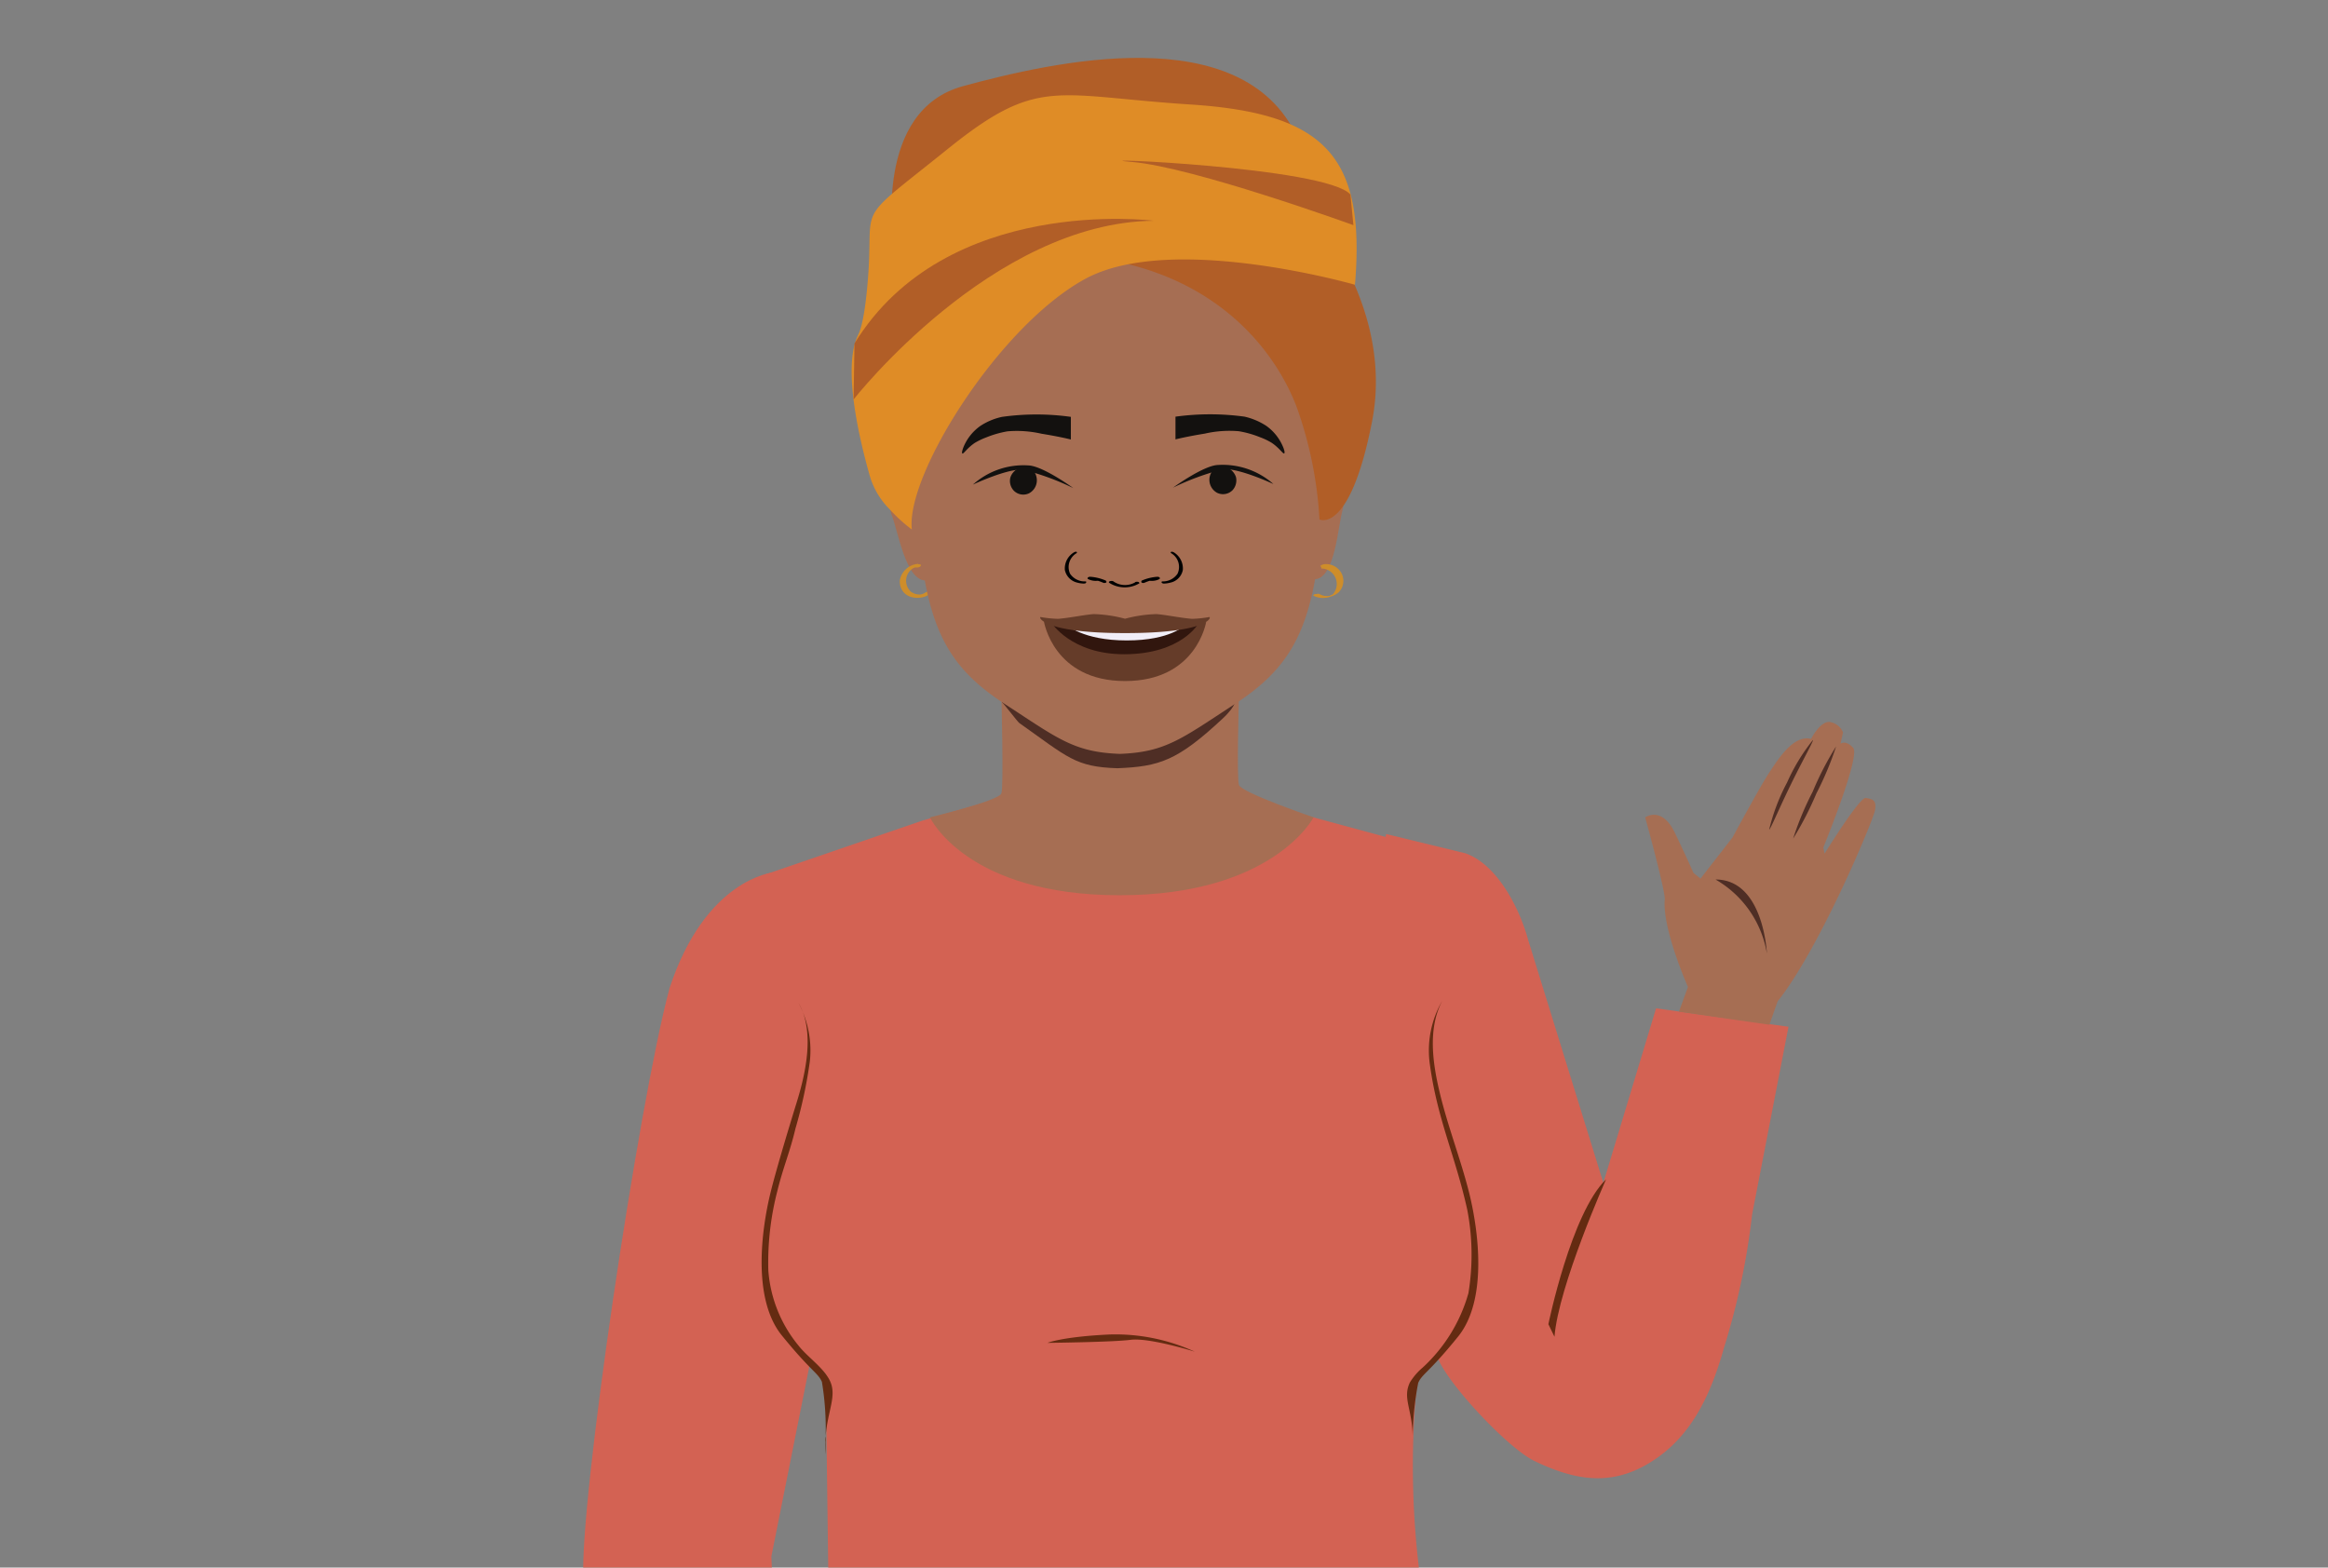 <svg id="Layer_1" data-name="Layer 1" xmlns="http://www.w3.org/2000/svg" xmlns:xlink="http://www.w3.org/1999/xlink" viewBox="0 0 205.83 138.61"><rect x="0" y="0" width="205.83" height="138.61" fill="#808080" stroke="none"/><defs><style>.cls-1{fill:none;}.cls-2{clip-path:url(#clip-path);}.cls-3{fill:#d36253;}.cls-4{fill:#242f34;}.cls-5{fill:#642b11;}.cls-6{fill:#a66e53;}.cls-7{fill:#4f2e25;}.cls-8{fill:#ce8d2a;}.cls-9{fill:#010101;}.cls-10{fill:#13110f;}.cls-11{fill:#b15e27;}.cls-12{fill:#df8c26;}.cls-13{fill:#fff;}.cls-14{fill:#653c29;}.cls-15{fill:#31160e;}.cls-16{fill:#f1eef7;}</style><clipPath id="clip-path"><rect class="cls-1" width="205.83" height="138.61"/></clipPath></defs><g class="cls-2"><path class="cls-3" d="M68.2,137.63l5.65-28.3L68.38,77.14s-6,.52-9.19,10.26c-2.78,10.42-8,45.58-7.61,52.3.12,2,.79,6.81,1.67,12.55H68.82Z"/><path class="cls-4" d="M81,75l-4,35.86L76.42,116c0,.18.55.07.57-.09L81,80l.57-5.16c0-.17-.55-.06-.56.09Z"/><path class="cls-3" d="M146.42,89.16l-4.66,15.43-6.63-21.42c-.77-2.87-2.76-6.74-5.57-7.72l-7-1.7L117.84,99l9.34,21.21c1,2.35,6.25,7.94,8.54,9,3.88,1.86,7.2,2.25,10.85-.34,3.27-2.32,4.82-6,5.87-9.74a63.58,63.58,0,0,0,2.47-11.73l3.22-16.61Z"/><path class="cls-3" d="M127.83,148.12a26.43,26.43,0,0,0-1.49-4.45,18.86,18.86,0,0,1-.78-4.18,76.14,76.14,0,0,1-.33-16.74c.34-2.49,3.88-4,5.31-8.75,1.26-4.17-4.83-39.13-4.83-39.13l-11.92-3.23L110.63,71l-.24-.15a2,2,0,0,0,0,.57l0,.3a10.64,10.64,0,0,1-8.36,5.39,24.84,24.84,0,0,1-3.65,0,11.85,11.85,0,0,1-9.3-5.42L89,70.42l-7.47,2.15L67.62,77.34l-.29,28.44c.32,5.86-.18,6.9,2.26,12.23L73,121.48l.24,18s-2,4.87-4.54,12.56h59.76C128.23,150.82,128.05,149.37,127.83,148.12Z"/><path class="cls-5" d="M105.64,119.52A16.88,16.88,0,0,0,98.08,118c-4.18.2-5.47.74-5.47.74s5.71-.06,7.36-.27S105.64,119.52,105.64,119.52Z"/><path class="cls-6" d="M109.54,69.41c-.21-.66,0-7.75,0-7.75L99,63.27,88.54,61.66s.21,7.83,0,8.49-6.32,2.12-6.32,2.12S85.41,79.16,99,79.16s17.14-6.89,17.14-6.89S109.75,70.08,109.54,69.41Z"/><path class="cls-7" d="M88.57,62.07c.17.13,1.38,1.73,1.55,1.86,4.31,3.05,4.95,3.88,8.67,4,3.72-.15,5.31-.66,9.31-4.39,1.35-1.26,1.05-1.68,1.35-1.91C102.77,61.64,95.26,62,88.57,62.07Z"/><path class="cls-6" d="M81.8,41.11s-2-3.08-3.15-3c-.69.07.91,1.64,1.11,3.4.27,2.37-1.48,2.67-.93,4s1.26,6,3.1,5.81c.73-.08,1.47-1.69,1.47-1.69S82.4,43.22,81.8,41.11Z"/><path class="cls-8" d="M81.2,49.86a1.76,1.76,0,0,0-1.64,1.44,1.46,1.46,0,0,0,.28,1,1.36,1.36,0,0,0,.64.46,2,2,0,0,0,1.74-.23c.07-.05.17-.14,0-.2a.48.48,0,0,0-.4.06.93.93,0,0,1-.51.18,1.44,1.44,0,0,1-.46-.08l-.28-.14s0,0,0,0l0,0a1.07,1.07,0,0,1-.18-.19,1.31,1.31,0,0,1,0-1.61,1.24,1.24,0,0,1,.32-.29.6.6,0,0,1,.19-.08l.11,0s0,0,0,0l.09,0c.1,0,.3-.06.32-.18s-.17-.11-.23-.1Z"/><path class="cls-6" d="M115.29,41s1.69-3.28,2.84-3.27c.69,0-.75,1.72-.76,3.5,0,2.38,1.74,2.51,1.33,3.89s-.65,6.11-2.5,6.1c-.73,0-1.64-1.54-1.64-1.54S114.91,43.18,115.29,41Z"/><path class="cls-6" d="M117.77,43h0c-.41,2.07-.92,4.25-1.26,6.74-.92,6.59-2.88,9.62-7.36,12.53-4.68,3.05-6.09,4.24-10.14,4.39-4.05-.15-5.46-1.34-10.14-4.39-4.48-2.91-6.44-5.94-7.36-12.53-.2-1.46-.46-2.82-.72-4.11-.19-1-.39-1.88-.56-2.78v0h0a22.3,22.3,0,0,1-.15-10c.91-3.81,4.07-8.54,8.86-11.53h0A18.94,18.94,0,0,1,99,18.28c10.39,0,17.5,8.38,18.95,14.44A22.41,22.41,0,0,1,117.77,43Z"/><path class="cls-9" d="M100.35,51.5a1.8,1.8,0,0,1-1.92-.1c-.12-.08-.52,0-.35.14a2.53,2.53,0,0,0,2.6.07c.08,0,.06-.1,0-.14a.41.41,0,0,0-.31,0"/><path class="cls-9" d="M97.8,51.35A4.18,4.18,0,0,0,96.4,51a.32.32,0,0,0-.22.07s-.05.09,0,.12a1.49,1.49,0,0,0,.78.17.27.27,0,0,0,.23-.09c0-.06,0-.11-.1-.11a1.13,1.13,0,0,1-.62-.14l-.21.18a3.9,3.9,0,0,1,1.26.32.28.28,0,0,0,.25,0c.06,0,.11-.1,0-.14"/><path class="cls-9" d="M95.89,51.41a1.56,1.56,0,0,1-1.28-.68,1.43,1.43,0,0,1,.58-1.82c.06,0,0-.1,0-.12a.36.36,0,0,0-.25.06,1.66,1.66,0,0,0-.79,1.55,1.45,1.45,0,0,0,1.11,1.12,2.34,2.34,0,0,0,.53.08c.07,0,.21,0,.24-.09s0-.1-.1-.1"/><path class="cls-9" d="M100.92,51.35a4.18,4.18,0,0,1,1.41-.35.31.31,0,0,1,.21.07s0,.09,0,.12a1.45,1.45,0,0,1-.77.17c-.09,0-.2,0-.24-.09s0-.11.1-.11a1.09,1.09,0,0,0,.62-.14l.22.18a3.83,3.83,0,0,0-1.26.32.3.3,0,0,1-.26,0s-.11-.1,0-.14"/><path class="cls-9" d="M102.83,51.41a1.56,1.56,0,0,0,1.28-.68,1.41,1.41,0,0,0-.57-1.82c-.07,0,0-.1,0-.12a.39.39,0,0,1,.26.06,1.67,1.67,0,0,1,.78,1.55,1.42,1.42,0,0,1-1.11,1.12,2.34,2.34,0,0,1-.53.08.27.27,0,0,1-.24-.09c0-.07,0-.1.1-.1"/><path class="cls-10" d="M103.93,36.84V38c0,.28,0,.57,0,.85,1-.24,1.93-.4,2.6-.51a9.77,9.77,0,0,1,3-.21,8.94,8.94,0,0,1,1.9.54,5.7,5.7,0,0,1,1,.48c.7.47,1,1,1.11.94s-.07-.5-.09-.55a4.3,4.3,0,0,0-1.5-1.89,5.93,5.93,0,0,0-1.92-.81,22.55,22.55,0,0,0-6.08,0"/><path class="cls-10" d="M107.53,41.36a1.29,1.29,0,0,1,1.38.25,1.38,1.38,0,0,1,.37.58,1.29,1.29,0,0,1-.3,1.15,1.19,1.19,0,0,1-1.36.24,1.31,1.31,0,0,1-.64-1.52,1.22,1.22,0,0,1,.55-.7"/><path class="cls-10" d="M103.71,43.12s2.57-1.87,3.88-2a6.77,6.77,0,0,1,5,1.68s-3.12-1.46-4.47-1.3A22.88,22.88,0,0,0,103.71,43.12Z"/><path class="cls-10" d="M94.68,36.88c0,.37,0,.75,0,1.13s0,.57,0,.85c-1-.24-1.93-.4-2.6-.51a9.82,9.82,0,0,0-3-.21,9,9,0,0,0-1.89.54,6.19,6.19,0,0,0-1,.48c-.7.47-1,1-1.1.94s.07-.5.09-.55a4.3,4.3,0,0,1,1.5-1.89,5.67,5.67,0,0,1,1.92-.8,22,22,0,0,1,6.08,0"/><path class="cls-10" d="M91.08,41.4a1.32,1.32,0,0,0-1.75.83,1.25,1.25,0,0,0,.3,1.15,1.18,1.18,0,0,0,1.35.24,1.3,1.3,0,0,0,.64-1.52,1.15,1.15,0,0,0-.54-.7"/><path class="cls-10" d="M94.9,43.16s-2.57-1.87-3.88-2a6.7,6.7,0,0,0-5,1.69s3.12-1.47,4.46-1.31A22.77,22.77,0,0,1,94.9,43.16Z"/><path class="cls-11" d="M77.08,25.57a37.75,37.75,0,0,1,19.51-2.79c11,1.39,16.21,8.31,18.07,13.25a35.22,35.22,0,0,1,2,9.9s2.69,1.37,4.65-8.66c2.85-14.62-13.14-27.51-16.69-27.51S82.17,9.22,77.08,25.57Z"/><path class="cls-11" d="M79,21.3S77.2,9.78,85.14,7.62s24.66-6,29.55,4.5Z"/><path class="cls-12" d="M78.63,45a6.87,6.87,0,0,1-1.75-3c-.88-3.11-2.43-9.54-1-12.4.62-1.24.87-4.94.93-6,.3-5.71-1-4,7-10.44s9.41-4.7,21.44-3.92,15.48,4.67,14.55,15.94c0,0-16.2-4.66-23.83-.53S80.07,42,80.62,46.82A13.92,13.92,0,0,1,78.63,45Z"/><path class="cls-11" d="M75.47,35.32S87.71,19.67,102,19.52c0,0-18.33-2.38-26.45,10.85Z"/><path class="cls-11" d="M119.66,19.91s-14.15-5.14-19.58-5.59,17.15.42,19.32,2.88Z"/><ellipse class="cls-13" cx="99.36" cy="56.25" rx="4.76" ry="1"/><path class="cls-8" d="M116.83,50.27a1.37,1.37,0,0,1,1.33,1.09,1.34,1.34,0,0,1-.12.9,1.27,1.27,0,0,1-.24.33l-.06,0,0,0-.08.05-.14.06-.06,0s-.05,0,0,0l-.09,0a1.22,1.22,0,0,1-.7-.17c-.1-.05-.26,0-.36,0s-.25.11-.17.15a1.89,1.89,0,0,0,1.51.07,1.81,1.81,0,0,0,.72-.39,1.44,1.44,0,0,0,0-2,1.55,1.55,0,0,0-1.17-.48.77.77,0,0,0-.4.11c-.09.05-.08.1,0,.11Z"/><path class="cls-14" d="M99.47,55.26c-2.74,0-7.17-.31-7.17-.31s.83,5.27,7.17,5.27S106.64,55,106.64,55,102.21,55.26,99.47,55.26Z"/><path class="cls-15" d="M99.5,55.26c-1.3,0-6.55-.21-6.55-.21s1.74,2.8,6.44,2.8c5.1,0,6.6-2.76,6.6-2.76Z"/><path class="cls-16" d="M99.55,55.45c-1.3,0-5.26-.21-5.26-.21s1.43,1.39,5.33,1.39,5.14-1.35,5.14-1.35Z"/><path class="cls-14" d="M106.93,54.56a10.54,10.54,0,0,1-1.54.16c-1.08-.09-2.38-.37-3.16-.42a12,12,0,0,0-2.76.41,11.88,11.88,0,0,0-2.76-.41c-.78.05-2.08.33-3.16.42A10.54,10.54,0,0,1,92,54.56c-.19,0,.18,1.42,7.46,1.42S107.12,54.61,106.93,54.56Z"/><path class="cls-6" d="M149.24,87.27s-2.28-5.14-2.05-7.73c.07-.73-1.73-7.26-1.73-7.26s1.46-1.08,2.64,1.39,1.62,3.5,1.62,3.5l.63.52,2.83-3.64s2.52-4.65,3.23-5.71,2.13-3.42,3.71-3c0,0,.92-1.81,1.83-1.46a1.48,1.48,0,0,1,1,.88l-.22,1s.46-.37,1.12.37-2.64,8.81-2.64,8.81l.11.54s3.09-5,3.63-4.92,1,.14.83,1.08-4.92,12.28-8.61,16.9l-.73,2.07-8-1.15Z"/><path class="cls-7" d="M162.34,66a28,28,0,0,1-1.74,4.15,28.51,28.51,0,0,1-2.06,4A26.92,26.92,0,0,1,160.27,70,27,27,0,0,1,162.34,66Z"/><path class="cls-7" d="M160.29,65.43c.08.06-.89,1.76-1.95,3.93s-1.82,4-1.92,4A17.41,17.41,0,0,1,158,69.2,17.07,17.07,0,0,1,160.29,65.43Z"/><path class="cls-7" d="M151.68,77.77a9.29,9.29,0,0,1,4.54,6.54S155.94,77.76,151.68,77.77Z"/><path class="cls-5" d="M142,104.28s-4.21,9.44-4.56,13.92l-.54-1.11S138.91,107.28,142,104.28Z"/><path class="cls-5" d="M73.39,122.12c-.56-1.19-2-2.12-2.79-3.14a11.79,11.79,0,0,1-2.67-6.67,25.22,25.22,0,0,1,.8-7c.5-2.06,1.12-3.46,1.6-5.52a41,41,0,0,0,1.27-5.92,8.91,8.91,0,0,0-1-5.19c1.46,2.49.64,6.21-.15,8.76s-1.86,6.13-2.32,8c-.82,3.34-1.62,9.43,1,12.65s3.18,3.28,3.54,4.1A25.42,25.42,0,0,1,73,127C73.18,124.72,74,123.44,73.39,122.12Z"/><path class="cls-5" d="M73,127a9.61,9.61,0,0,0,0,1.6v-1.09S73.05,127.26,73,127Z"/><path class="cls-5" d="M124.9,127c0,.7-.06,1.18-.06,1.18A10,10,0,0,0,124.9,127Z"/><path class="cls-5" d="M129.91,105.53c-.75-3-1.9-5.91-2.62-8.93-.62-2.59-1.07-5.67.24-8.13a8.75,8.75,0,0,0-1.1,5.71c.68,4.89,2.24,8,3.3,12.8a21,21,0,0,1,.1,7.37,14.13,14.13,0,0,1-4.05,6.58,5.46,5.46,0,0,0-1.13,1.32c-.66,1.4.22,2.35.25,4.74a26.94,26.94,0,0,1,.49-4.71c.36-.82.92-.87,3.53-4.1S130.73,108.87,129.91,105.53Z"/></g></svg>